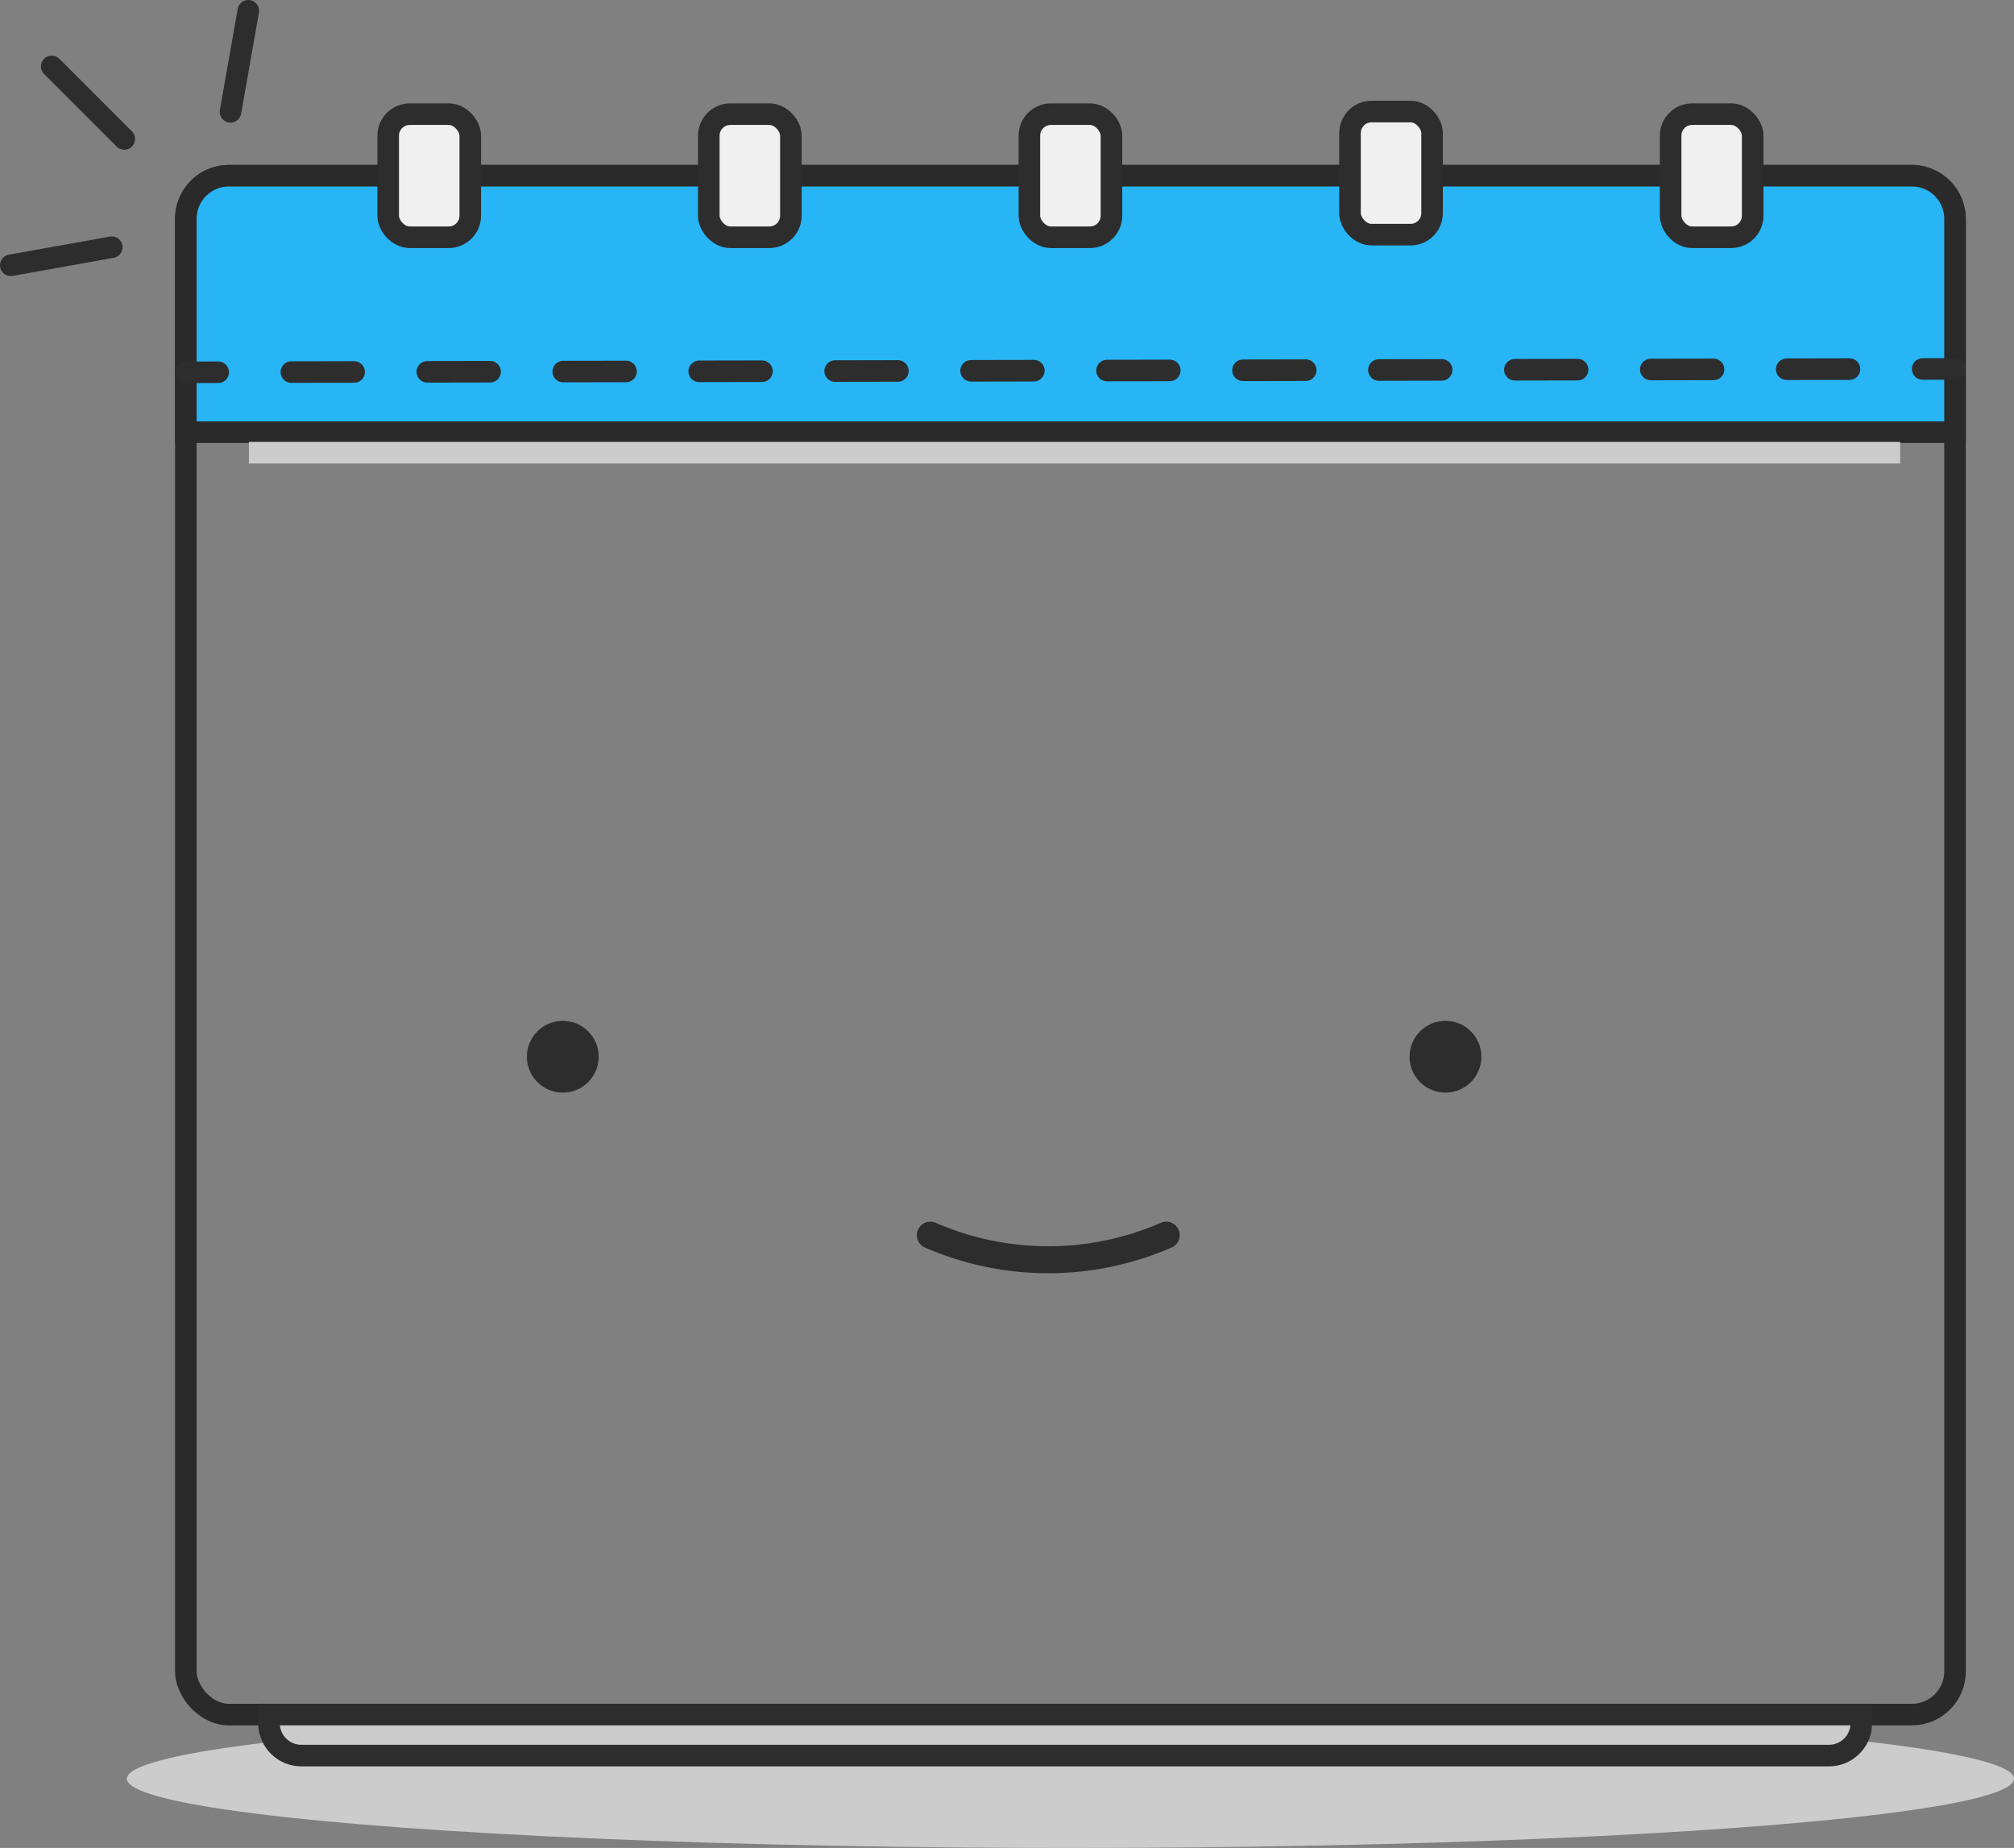 <svg id="Layer_1" data-name="Layer 1" xmlns="http://www.w3.org/2000/svg" viewBox="0 0 1494.12 1370.97"><rect x="0" y="0" width="1494.12" height="1370.97" fill="#808080" stroke="none"/><ellipse cx="794.12" cy="1319.6" rx="700" ry="51.38" fill="#ccc"/><rect x="137.87" y="130.36" width="1312.5" height="1141.67" rx="32" fill="none" stroke="#2a2a2a" stroke-miterlimit="10" stroke-width="16"/><path d="M169.87,130.36h1248.5a32,32,0,0,1,32,32V320.64a0,0,0,0,1,0,0H137.87a0,0,0,0,1,0,0V162.36A32,32,0,0,1,169.87,130.36Z" fill="#27b5f6" stroke="#2a2a2a" stroke-miterlimit="10" stroke-width="16"/><line x1="184.65" y1="335.86" x2="1409.65" y2="335.86" fill="none" stroke="#ccc" stroke-miterlimit="10" stroke-width="16"/><line x1="137.87" y1="276.2" x2="161.87" y2="276.16" fill="none" stroke="#2d2d2d" stroke-linecap="round" stroke-miterlimit="10" stroke-width="16"/><line x1="216.17" y1="276.05" x2="1399.22" y2="273.79" fill="none" stroke="#2d2d2d" stroke-linecap="round" stroke-miterlimit="10" stroke-width="16" stroke-dasharray="46.55 54.3"/><line x1="1426.37" y1="273.74" x2="1450.37" y2="273.69" fill="none" stroke="#2d2d2d" stroke-linecap="round" stroke-miterlimit="10" stroke-width="16"/><line x1="8" y1="196.81" x2="82.92" y2="183.4" fill="none" stroke="#2d2d2d" stroke-linecap="round" stroke-miterlimit="10" stroke-width="16"/><line x1="184.21" y1="8" x2="171" y2="82.96" fill="none" stroke="#2d2d2d" stroke-linecap="round" stroke-miterlimit="10" stroke-width="16"/><line x1="38.38" y1="49.25" x2="92.2" y2="103.07" fill="none" stroke="#2d2d2d" stroke-linecap="round" stroke-miterlimit="10" stroke-width="16"/><rect x="287.98" y="84.69" width="60.89" height="91.33" rx="16" fill="#f0f0f0" stroke="#2d2d2d" stroke-linecap="round" stroke-miterlimit="10" stroke-width="16"/><rect x="525.83" y="84.69" width="60.89" height="91.33" rx="16" fill="#f0f0f0" stroke="#2d2d2d" stroke-linecap="round" stroke-miterlimit="10" stroke-width="16"/><rect x="763.67" y="84.69" width="60.89" height="91.33" rx="16" fill="#f0f0f0" stroke="#2d2d2d" stroke-linecap="round" stroke-miterlimit="10" stroke-width="16"/><rect x="1001.52" y="82.75" width="60.89" height="91.33" rx="16" fill="#f0f0f0" stroke="#2d2d2d" stroke-linecap="round" stroke-miterlimit="10" stroke-width="16"/><rect x="1239.37" y="84.69" width="60.89" height="91.33" rx="16" fill="#f0f0f0" stroke="#2d2d2d" stroke-linecap="round" stroke-miterlimit="10" stroke-width="16"/><path d="M199.59,1272H1380.84a0,0,0,0,1,0,0v6.44a24,24,0,0,1-24,24H223.59a24,24,0,0,1-24-24V1272a0,0,0,0,1,0,0Z" fill="#ccc" stroke="#2d2d2d" stroke-linecap="round" stroke-miterlimit="10" stroke-width="16"/><circle cx="417.52" cy="783.97" r="26.64" fill="#2d2d2d"/><circle cx="1072.35" cy="783.97" r="26.64" fill="#2d2d2d"/><path d="M894.09,1214.56a219.07,219.07,0,0,0,175,0" transform="translate(-203.9 -298.21)" fill="none" stroke="#2d2d2d" stroke-linecap="round" stroke-miterlimit="10" stroke-width="20"/></svg>